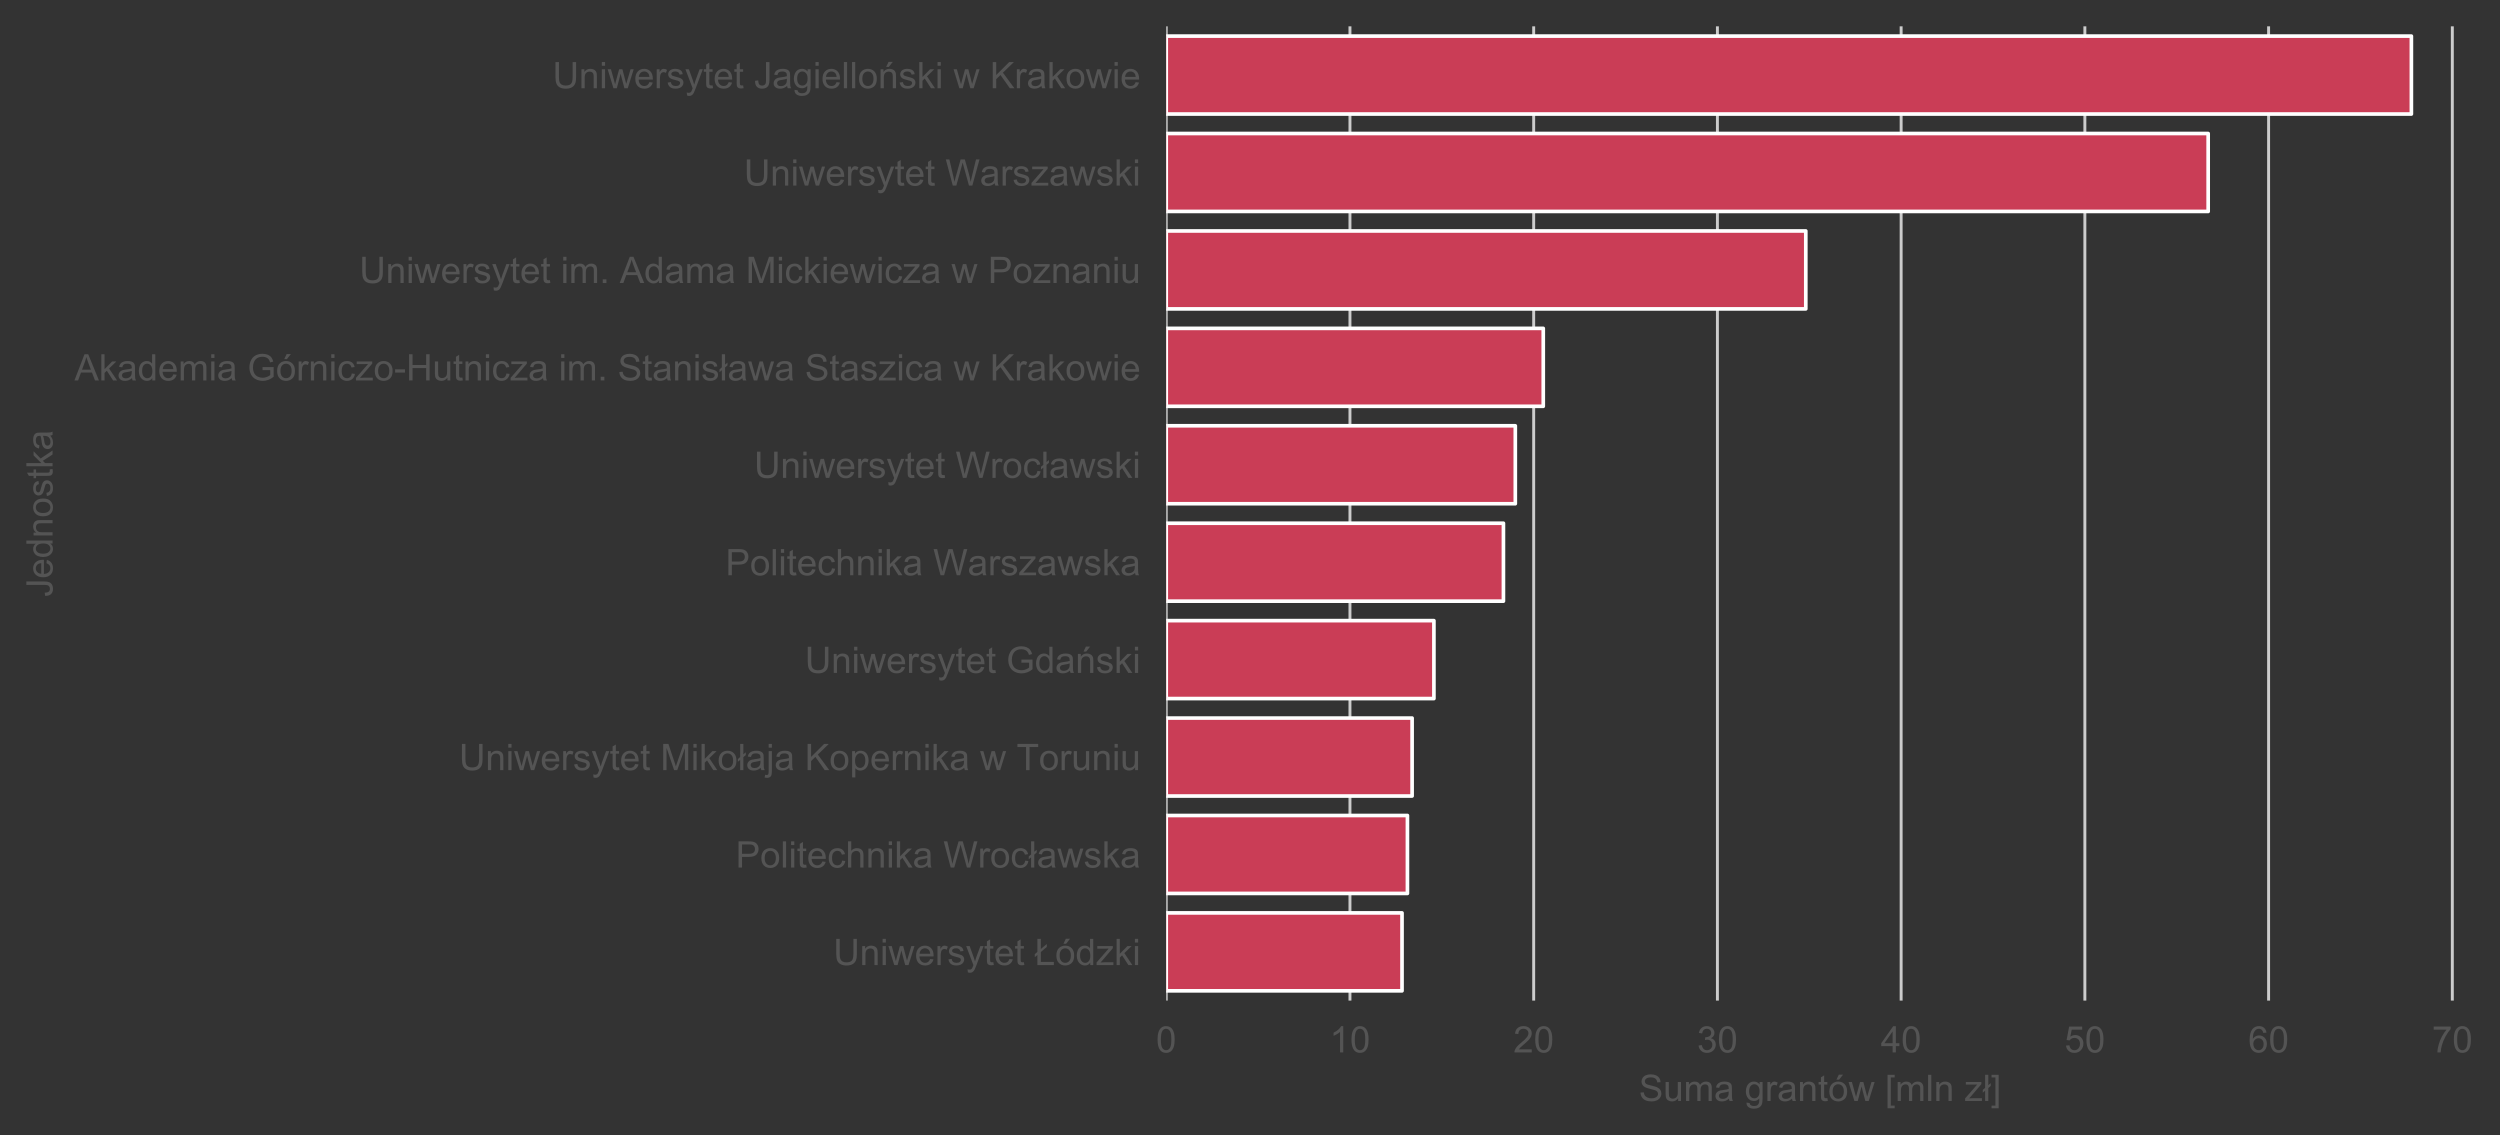 <?xml version="1.0" encoding="utf-8" standalone="no"?>
<!DOCTYPE svg PUBLIC "-//W3C//DTD SVG 1.1//EN"
  "http://www.w3.org/Graphics/SVG/1.1/DTD/svg11.dtd">
<!-- Created with matplotlib (https://matplotlib.org/) -->
<svg height="310.042pt" version="1.1" viewBox="0 0 682.875 310.042" width="682.875pt" xmlns="http://www.w3.org/2000/svg" xmlns:xlink="http://www.w3.org/1999/xlink">
 <rect x="0" y="0" width="682.875" height="310.042" fill="#333333" stroke="none"/>
 <defs>
  <style type="text/css">
*{stroke-linecap:butt;stroke-linejoin:round;}
  </style>
 </defs>
 <g id="figure_1">
  <g id="patch_1">
   <path d="M 0 310.042 
L 682.875 310.042 
L 682.875 0 
L 0 0 
z
" style="fill:none;"/>
  </g>
  <g id="axes_1">
   <g id="patch_2">
    <path d="M 318.555 273.312 
L 675.675 273.312 
L 675.675 7.2 
L 318.555 7.2 
z
" style="fill:none;"/>
   </g>
   <g id="matplotlib.axis_1">
    <g id="xtick_1">
     <g id="line2d_1">
      <path clip-path="url(#pbaf514f5ea)" d="M 318.555 273.312 
L 318.555 7.2 
" style="fill:none;stroke:#cccccc;stroke-linecap:round;stroke-width:0.8;"/>
     </g>
     <g id="text_1">
      <!-- 0 -->
      <defs>
       <path d="M 4.156 35.297 
Q 4.156 48 6.766 55.734 
Q 9.375 63.484 14.516 67.672 
Q 19.672 71.875 27.484 71.875 
Q 33.25 71.875 37.594 69.547 
Q 41.938 67.234 44.766 62.859 
Q 47.609 58.5 49.219 52.219 
Q 50.828 45.953 50.828 35.297 
Q 50.828 22.703 48.234 14.969 
Q 45.656 7.234 40.5 3 
Q 35.359 -1.219 27.484 -1.219 
Q 17.141 -1.219 11.234 6.203 
Q 4.156 15.141 4.156 35.297 
z
M 13.188 35.297 
Q 13.188 17.672 17.312 11.828 
Q 21.438 6 27.484 6 
Q 33.547 6 37.672 11.859 
Q 41.797 17.719 41.797 35.297 
Q 41.797 52.984 37.672 58.781 
Q 33.547 64.594 27.391 64.594 
Q 21.344 64.594 17.719 59.469 
Q 13.188 52.938 13.188 35.297 
z
" id="ArialMT-48"/>
      </defs>
      <g style="fill:#545454;" transform="translate(315.774 287.47)scale(0.1 -0.1)">
       <use xlink:href="#ArialMT-48"/>
      </g>
     </g>
    </g>
    <g id="xtick_2">
     <g id="line2d_2">
      <path clip-path="url(#pbaf514f5ea)" d="M 368.74 273.312 
L 368.74 7.2 
" style="fill:none;stroke:#cccccc;stroke-linecap:round;stroke-width:0.8;"/>
     </g>
     <g id="text_2">
      <!-- 10 -->
      <defs>
       <path d="M 37.25 0 
L 28.469 0 
L 28.469 56 
Q 25.297 52.984 20.141 49.953 
Q 14.984 46.922 10.891 45.406 
L 10.891 53.906 
Q 18.266 57.375 23.781 62.297 
Q 29.297 67.234 31.594 71.875 
L 37.25 71.875 
z
" id="ArialMT-49"/>
      </defs>
      <g style="fill:#545454;" transform="translate(363.179 287.47)scale(0.1 -0.1)">
       <use xlink:href="#ArialMT-49"/>
       <use x="55.615" xlink:href="#ArialMT-48"/>
      </g>
     </g>
    </g>
    <g id="xtick_3">
     <g id="line2d_3">
      <path clip-path="url(#pbaf514f5ea)" d="M 418.925 273.312 
L 418.925 7.2 
" style="fill:none;stroke:#cccccc;stroke-linecap:round;stroke-width:0.8;"/>
     </g>
     <g id="text_3">
      <!-- 20 -->
      <defs>
       <path d="M 50.344 8.453 
L 50.344 0 
L 3.031 0 
Q 2.938 3.172 4.047 6.109 
Q 5.859 10.938 9.828 15.625 
Q 13.812 20.312 21.344 26.469 
Q 33.016 36.031 37.109 41.625 
Q 41.219 47.219 41.219 52.203 
Q 41.219 57.422 37.469 61 
Q 33.734 64.594 27.734 64.594 
Q 21.391 64.594 17.578 60.781 
Q 13.766 56.984 13.719 50.25 
L 4.688 51.172 
Q 5.609 61.281 11.656 66.578 
Q 17.719 71.875 27.938 71.875 
Q 38.234 71.875 44.234 66.156 
Q 50.25 60.453 50.25 52 
Q 50.25 47.703 48.484 43.547 
Q 46.734 39.406 42.656 34.812 
Q 38.578 30.219 29.109 22.219 
Q 21.188 15.578 18.938 13.203 
Q 16.703 10.844 15.234 8.453 
z
" id="ArialMT-50"/>
      </defs>
      <g style="fill:#545454;" transform="translate(413.365 287.47)scale(0.1 -0.1)">
       <use xlink:href="#ArialMT-50"/>
       <use x="55.615" xlink:href="#ArialMT-48"/>
      </g>
     </g>
    </g>
    <g id="xtick_4">
     <g id="line2d_4">
      <path clip-path="url(#pbaf514f5ea)" d="M 469.111 273.312 
L 469.111 7.2 
" style="fill:none;stroke:#cccccc;stroke-linecap:round;stroke-width:0.8;"/>
     </g>
     <g id="text_4">
      <!-- 30 -->
      <defs>
       <path d="M 4.203 18.891 
L 12.984 20.062 
Q 14.5 12.594 18.141 9.297 
Q 21.781 6 27 6 
Q 33.203 6 37.469 10.297 
Q 41.75 14.594 41.75 20.953 
Q 41.75 27 37.797 30.922 
Q 33.844 34.859 27.734 34.859 
Q 25.25 34.859 21.531 33.891 
L 22.516 41.609 
Q 23.391 41.5 23.922 41.5 
Q 29.547 41.5 34.031 44.422 
Q 38.531 47.359 38.531 53.469 
Q 38.531 58.297 35.25 61.469 
Q 31.984 64.656 26.812 64.656 
Q 21.688 64.656 18.266 61.422 
Q 14.844 58.203 13.875 51.766 
L 5.078 53.328 
Q 6.688 62.156 12.391 67.016 
Q 18.109 71.875 26.609 71.875 
Q 32.469 71.875 37.391 69.359 
Q 42.328 66.844 44.938 62.5 
Q 47.562 58.156 47.562 53.266 
Q 47.562 48.641 45.062 44.828 
Q 42.578 41.016 37.703 38.766 
Q 44.047 37.312 47.562 32.688 
Q 51.078 28.078 51.078 21.141 
Q 51.078 11.766 44.234 5.25 
Q 37.406 -1.266 26.953 -1.266 
Q 17.531 -1.266 11.297 4.344 
Q 5.078 9.969 4.203 18.891 
z
" id="ArialMT-51"/>
      </defs>
      <g style="fill:#545454;" transform="translate(463.55 287.47)scale(0.1 -0.1)">
       <use xlink:href="#ArialMT-51"/>
       <use x="55.615" xlink:href="#ArialMT-48"/>
      </g>
     </g>
    </g>
    <g id="xtick_5">
     <g id="line2d_5">
      <path clip-path="url(#pbaf514f5ea)" d="M 519.296 273.312 
L 519.296 7.2 
" style="fill:none;stroke:#cccccc;stroke-linecap:round;stroke-width:0.8;"/>
     </g>
     <g id="text_5">
      <!-- 40 -->
      <defs>
       <path d="M 32.328 0 
L 32.328 17.141 
L 1.266 17.141 
L 1.266 25.203 
L 33.938 71.578 
L 41.109 71.578 
L 41.109 25.203 
L 50.781 25.203 
L 50.781 17.141 
L 41.109 17.141 
L 41.109 0 
z
M 32.328 25.203 
L 32.328 57.469 
L 9.906 25.203 
z
" id="ArialMT-52"/>
      </defs>
      <g style="fill:#545454;" transform="translate(513.735 287.47)scale(0.1 -0.1)">
       <use xlink:href="#ArialMT-52"/>
       <use x="55.615" xlink:href="#ArialMT-48"/>
      </g>
     </g>
    </g>
    <g id="xtick_6">
     <g id="line2d_6">
      <path clip-path="url(#pbaf514f5ea)" d="M 569.482 273.312 
L 569.482 7.2 
" style="fill:none;stroke:#cccccc;stroke-linecap:round;stroke-width:0.8;"/>
     </g>
     <g id="text_6">
      <!-- 50 -->
      <defs>
       <path d="M 4.156 18.75 
L 13.375 19.531 
Q 14.406 12.797 18.141 9.391 
Q 21.875 6 27.156 6 
Q 33.5 6 37.891 10.781 
Q 42.281 15.578 42.281 23.484 
Q 42.281 31 38.062 35.344 
Q 33.844 39.703 27 39.703 
Q 22.75 39.703 19.328 37.766 
Q 15.922 35.844 13.969 32.766 
L 5.719 33.844 
L 12.641 70.609 
L 48.25 70.609 
L 48.25 62.203 
L 19.672 62.203 
L 15.828 42.969 
Q 22.266 47.469 29.344 47.469 
Q 38.719 47.469 45.156 40.969 
Q 51.609 34.469 51.609 24.266 
Q 51.609 14.547 45.953 7.469 
Q 39.062 -1.219 27.156 -1.219 
Q 17.391 -1.219 11.203 4.25 
Q 5.031 9.719 4.156 18.75 
z
" id="ArialMT-53"/>
      </defs>
      <g style="fill:#545454;" transform="translate(563.921 287.47)scale(0.1 -0.1)">
       <use xlink:href="#ArialMT-53"/>
       <use x="55.615" xlink:href="#ArialMT-48"/>
      </g>
     </g>
    </g>
    <g id="xtick_7">
     <g id="line2d_7">
      <path clip-path="url(#pbaf514f5ea)" d="M 619.667 273.312 
L 619.667 7.2 
" style="fill:none;stroke:#cccccc;stroke-linecap:round;stroke-width:0.8;"/>
     </g>
     <g id="text_7">
      <!-- 60 -->
      <defs>
       <path d="M 49.75 54.047 
L 41.016 53.375 
Q 39.844 58.547 37.703 60.891 
Q 34.125 64.656 28.906 64.656 
Q 24.703 64.656 21.531 62.312 
Q 17.391 59.281 14.984 53.469 
Q 12.594 47.656 12.5 36.922 
Q 15.672 41.75 20.266 44.094 
Q 24.859 46.438 29.891 46.438 
Q 38.672 46.438 44.844 39.969 
Q 51.031 33.5 51.031 23.25 
Q 51.031 16.5 48.125 10.719 
Q 45.219 4.938 40.141 1.859 
Q 35.062 -1.219 28.609 -1.219 
Q 17.625 -1.219 10.688 6.859 
Q 3.766 14.938 3.766 33.5 
Q 3.766 54.25 11.422 63.672 
Q 18.109 71.875 29.438 71.875 
Q 37.891 71.875 43.281 67.141 
Q 48.688 62.406 49.75 54.047 
z
M 13.875 23.188 
Q 13.875 18.656 15.797 14.5 
Q 17.719 10.359 21.188 8.172 
Q 24.656 6 28.469 6 
Q 34.031 6 38.031 10.484 
Q 42.047 14.984 42.047 22.703 
Q 42.047 30.125 38.078 34.391 
Q 34.125 38.672 28.125 38.672 
Q 22.172 38.672 18.016 34.391 
Q 13.875 30.125 13.875 23.188 
z
" id="ArialMT-54"/>
      </defs>
      <g style="fill:#545454;" transform="translate(614.106 287.47)scale(0.1 -0.1)">
       <use xlink:href="#ArialMT-54"/>
       <use x="55.615" xlink:href="#ArialMT-48"/>
      </g>
     </g>
    </g>
    <g id="xtick_8">
     <g id="line2d_8">
      <path clip-path="url(#pbaf514f5ea)" d="M 669.852 273.312 
L 669.852 7.2 
" style="fill:none;stroke:#cccccc;stroke-linecap:round;stroke-width:0.8;"/>
     </g>
     <g id="text_8">
      <!-- 70 -->
      <defs>
       <path d="M 4.734 62.203 
L 4.734 70.656 
L 51.078 70.656 
L 51.078 63.812 
Q 44.234 56.547 37.516 44.484 
Q 30.812 32.422 27.156 19.672 
Q 24.516 10.688 23.781 0 
L 14.75 0 
Q 14.891 8.453 18.062 20.406 
Q 21.234 32.375 27.172 43.484 
Q 33.109 54.594 39.797 62.203 
z
" id="ArialMT-55"/>
      </defs>
      <g style="fill:#545454;" transform="translate(664.291 287.47)scale(0.1 -0.1)">
       <use xlink:href="#ArialMT-55"/>
       <use x="55.615" xlink:href="#ArialMT-48"/>
      </g>
     </g>
    </g>
    <g id="text_9">
     <!-- Suma grantów [mln zł] -->
     <defs>
      <path d="M 4.5 23 
L 13.422 23.781 
Q 14.062 18.406 16.375 14.969 
Q 18.703 11.531 23.578 9.406 
Q 28.469 7.281 34.578 7.281 
Q 39.984 7.281 44.141 8.891 
Q 48.297 10.5 50.312 13.297 
Q 52.344 16.109 52.344 19.438 
Q 52.344 22.797 50.391 25.312 
Q 48.438 27.828 43.953 29.547 
Q 41.062 30.672 31.203 33.031 
Q 21.344 35.406 17.391 37.5 
Q 12.25 40.188 9.734 44.156 
Q 7.234 48.141 7.234 53.078 
Q 7.234 58.5 10.297 63.203 
Q 13.375 67.922 19.281 70.359 
Q 25.203 72.797 32.422 72.797 
Q 40.375 72.797 46.453 70.234 
Q 52.547 67.672 55.812 62.688 
Q 59.078 57.719 59.328 51.422 
L 50.25 50.734 
Q 49.516 57.516 45.281 60.984 
Q 41.062 64.453 32.812 64.453 
Q 24.219 64.453 20.281 61.297 
Q 16.359 58.156 16.359 53.719 
Q 16.359 49.859 19.141 47.359 
Q 21.875 44.875 33.422 42.266 
Q 44.969 39.656 49.266 37.703 
Q 55.516 34.812 58.484 30.391 
Q 61.469 25.984 61.469 20.219 
Q 61.469 14.5 58.203 9.438 
Q 54.938 4.391 48.797 1.578 
Q 42.672 -1.219 35.016 -1.219 
Q 25.297 -1.219 18.719 1.609 
Q 12.156 4.438 8.422 10.125 
Q 4.688 15.828 4.5 23 
z
" id="ArialMT-83"/>
      <path d="M 40.578 0 
L 40.578 7.625 
Q 34.516 -1.172 24.125 -1.172 
Q 19.531 -1.172 15.547 0.578 
Q 11.578 2.344 9.641 5 
Q 7.719 7.672 6.938 11.531 
Q 6.391 14.109 6.391 19.734 
L 6.391 51.859 
L 15.188 51.859 
L 15.188 23.094 
Q 15.188 16.219 15.719 13.812 
Q 16.547 10.359 19.234 8.375 
Q 21.922 6.391 25.875 6.391 
Q 29.828 6.391 33.297 8.422 
Q 36.766 10.453 38.203 13.938 
Q 39.656 17.438 39.656 24.078 
L 39.656 51.859 
L 48.438 51.859 
L 48.438 0 
z
" id="ArialMT-117"/>
      <path d="M 6.594 0 
L 6.594 51.859 
L 14.453 51.859 
L 14.453 44.578 
Q 16.891 48.391 20.938 50.703 
Q 25 53.031 30.172 53.031 
Q 35.938 53.031 39.625 50.641 
Q 43.312 48.25 44.828 43.953 
Q 50.984 53.031 60.844 53.031 
Q 68.562 53.031 72.703 48.75 
Q 76.859 44.484 76.859 35.594 
L 76.859 0 
L 68.109 0 
L 68.109 32.672 
Q 68.109 37.938 67.25 40.25 
Q 66.406 42.578 64.156 43.984 
Q 61.922 45.406 58.891 45.406 
Q 53.422 45.406 49.797 41.766 
Q 46.188 38.141 46.188 30.125 
L 46.188 0 
L 37.406 0 
L 37.406 33.688 
Q 37.406 39.547 35.25 42.469 
Q 33.109 45.406 28.219 45.406 
Q 24.516 45.406 21.359 43.453 
Q 18.219 41.5 16.797 37.734 
Q 15.375 33.984 15.375 26.906 
L 15.375 0 
z
" id="ArialMT-109"/>
      <path d="M 40.438 6.391 
Q 35.547 2.25 31.031 0.531 
Q 26.516 -1.172 21.344 -1.172 
Q 12.797 -1.172 8.203 3 
Q 3.609 7.172 3.609 13.672 
Q 3.609 17.484 5.344 20.625 
Q 7.078 23.781 9.891 25.688 
Q 12.703 27.594 16.219 28.562 
Q 18.797 29.25 24.031 29.891 
Q 34.672 31.156 39.703 32.906 
Q 39.75 34.719 39.75 35.203 
Q 39.75 40.578 37.25 42.781 
Q 33.891 45.75 27.25 45.75 
Q 21.047 45.75 18.094 43.578 
Q 15.141 41.406 13.719 35.891 
L 5.125 37.062 
Q 6.297 42.578 8.984 45.969 
Q 11.672 49.359 16.75 51.188 
Q 21.828 53.031 28.516 53.031 
Q 35.156 53.031 39.297 51.469 
Q 43.453 49.906 45.406 47.531 
Q 47.359 45.172 48.141 41.547 
Q 48.578 39.312 48.578 33.453 
L 48.578 21.734 
Q 48.578 9.469 49.141 6.219 
Q 49.703 2.984 51.375 0 
L 42.188 0 
Q 40.828 2.734 40.438 6.391 
z
M 39.703 26.031 
Q 34.906 24.078 25.344 22.703 
Q 19.922 21.922 17.672 20.938 
Q 15.438 19.969 14.203 18.094 
Q 12.984 16.219 12.984 13.922 
Q 12.984 10.406 15.641 8.062 
Q 18.312 5.719 23.438 5.719 
Q 28.516 5.719 32.469 7.938 
Q 36.422 10.156 38.281 14.016 
Q 39.703 17 39.703 22.797 
z
" id="ArialMT-97"/>
      <path id="ArialMT-32"/>
      <path d="M 4.984 -4.297 
L 13.531 -5.562 
Q 14.062 -9.516 16.5 -11.328 
Q 19.781 -13.766 25.438 -13.766 
Q 31.547 -13.766 34.859 -11.328 
Q 38.188 -8.891 39.359 -4.5 
Q 40.047 -1.812 39.984 6.781 
Q 34.234 0 25.641 0 
Q 14.938 0 9.078 7.719 
Q 3.219 15.438 3.219 26.219 
Q 3.219 33.641 5.906 39.906 
Q 8.594 46.188 13.688 49.609 
Q 18.797 53.031 25.688 53.031 
Q 34.859 53.031 40.828 45.609 
L 40.828 51.859 
L 48.922 51.859 
L 48.922 7.031 
Q 48.922 -5.078 46.453 -10.125 
Q 44 -15.188 38.641 -18.109 
Q 33.297 -21.047 25.484 -21.047 
Q 16.219 -21.047 10.5 -16.875 
Q 4.781 -12.703 4.984 -4.297 
z
M 12.25 26.859 
Q 12.25 16.656 16.297 11.969 
Q 20.359 7.281 26.469 7.281 
Q 32.516 7.281 36.609 11.938 
Q 40.719 16.609 40.719 26.562 
Q 40.719 36.078 36.5 40.906 
Q 32.281 45.75 26.312 45.75 
Q 20.453 45.75 16.344 40.984 
Q 12.25 36.234 12.25 26.859 
z
" id="ArialMT-103"/>
      <path d="M 6.5 0 
L 6.5 51.859 
L 14.406 51.859 
L 14.406 44 
Q 17.438 49.516 20 51.266 
Q 22.562 53.031 25.641 53.031 
Q 30.078 53.031 34.672 50.203 
L 31.641 42.047 
Q 28.422 43.953 25.203 43.953 
Q 22.312 43.953 20.016 42.219 
Q 17.719 40.484 16.75 37.406 
Q 15.281 32.719 15.281 27.156 
L 15.281 0 
z
" id="ArialMT-114"/>
      <path d="M 6.594 0 
L 6.594 51.859 
L 14.5 51.859 
L 14.5 44.484 
Q 20.219 53.031 31 53.031 
Q 35.688 53.031 39.625 51.344 
Q 43.562 49.656 45.516 46.922 
Q 47.469 44.188 48.25 40.438 
Q 48.734 37.984 48.734 31.891 
L 48.734 0 
L 39.938 0 
L 39.938 31.547 
Q 39.938 36.922 38.906 39.578 
Q 37.891 42.234 35.281 43.812 
Q 32.672 45.406 29.156 45.406 
Q 23.531 45.406 19.453 41.844 
Q 15.375 38.281 15.375 28.328 
L 15.375 0 
z
" id="ArialMT-110"/>
      <path d="M 25.781 7.859 
L 27.047 0.094 
Q 23.344 -0.688 20.406 -0.688 
Q 15.625 -0.688 12.984 0.828 
Q 10.359 2.344 9.281 4.812 
Q 8.203 7.281 8.203 15.188 
L 8.203 45.016 
L 1.766 45.016 
L 1.766 51.859 
L 8.203 51.859 
L 8.203 64.703 
L 16.938 69.969 
L 16.938 51.859 
L 25.781 51.859 
L 25.781 45.016 
L 16.938 45.016 
L 16.938 14.703 
Q 16.938 10.938 17.406 9.859 
Q 17.875 8.797 18.922 8.156 
Q 19.969 7.516 21.922 7.516 
Q 23.391 7.516 25.781 7.859 
z
" id="ArialMT-116"/>
      <path d="M 3.328 25.922 
Q 3.328 40.328 11.328 47.266 
Q 18.016 53.031 27.641 53.031 
Q 38.328 53.031 45.109 46.016 
Q 51.906 39.016 51.906 26.656 
Q 51.906 16.656 48.906 10.906 
Q 45.906 5.172 40.156 2 
Q 34.422 -1.172 27.641 -1.172 
Q 16.75 -1.172 10.031 5.812 
Q 3.328 12.797 3.328 25.922 
z
M 12.359 25.922 
Q 12.359 15.969 16.703 11.016 
Q 21.047 6.062 27.641 6.062 
Q 34.188 6.062 38.531 11.031 
Q 42.875 16.016 42.875 26.219 
Q 42.875 35.844 38.5 40.797 
Q 34.125 45.75 27.641 45.75 
Q 21.047 45.75 16.703 40.812 
Q 12.359 35.891 12.359 25.922 
z
M 22.75 58.297 
L 29.25 71.969 
L 40.766 71.969 
L 30.031 58.297 
z
" id="ArialMT-243"/>
      <path d="M 16.156 0 
L 0.297 51.859 
L 9.375 51.859 
L 17.625 21.922 
L 20.703 10.797 
Q 20.906 11.625 23.391 21.484 
L 31.641 51.859 
L 40.672 51.859 
L 48.438 21.781 
L 51.031 11.859 
L 54 21.875 
L 62.891 51.859 
L 71.438 51.859 
L 55.219 0 
L 46.094 0 
L 37.844 31.062 
L 35.844 39.891 
L 25.344 0 
z
" id="ArialMT-119"/>
      <path d="M 6.781 -19.875 
L 6.781 71.578 
L 26.172 71.578 
L 26.172 64.312 
L 15.578 64.312 
L 15.578 -12.594 
L 26.172 -12.594 
L 26.172 -19.875 
z
" id="ArialMT-91"/>
      <path d="M 6.391 0 
L 6.391 71.578 
L 15.188 71.578 
L 15.188 0 
z
" id="ArialMT-108"/>
      <path d="M 1.953 0 
L 1.953 7.125 
L 34.969 45.016 
Q 29.344 44.734 25.047 44.734 
L 3.906 44.734 
L 3.906 51.859 
L 46.297 51.859 
L 46.297 46.047 
L 18.219 13.141 
L 12.797 7.125 
Q 18.703 7.562 23.875 7.562 
L 47.859 7.562 
L 47.859 0 
z
" id="ArialMT-122"/>
      <path d="M 6.5 28.031 
L 0.141 22.656 
L 0.141 30.375 
L 6.5 35.75 
L 6.5 71.578 
L 15.234 71.578 
L 15.234 43.172 
L 21.828 48.781 
L 21.828 41.109 
L 15.234 35.5 
L 15.234 0 
L 6.5 0 
z
" id="ArialMT-322"/>
      <path d="M 21.297 -19.875 
L 1.906 -19.875 
L 1.906 -12.594 
L 12.5 -12.594 
L 12.5 64.312 
L 1.906 64.312 
L 1.906 71.578 
L 21.297 71.578 
z
" id="ArialMT-93"/>
     </defs>
     <g style="fill:#545454;" transform="translate(447.655 300.737)scale(0.1 -0.1)">
      <use xlink:href="#ArialMT-83"/>
      <use x="66.699" xlink:href="#ArialMT-117"/>
      <use x="122.314" xlink:href="#ArialMT-109"/>
      <use x="205.615" xlink:href="#ArialMT-97"/>
      <use x="261.23" xlink:href="#ArialMT-32"/>
      <use x="289.014" xlink:href="#ArialMT-103"/>
      <use x="344.629" xlink:href="#ArialMT-114"/>
      <use x="377.93" xlink:href="#ArialMT-97"/>
      <use x="433.545" xlink:href="#ArialMT-110"/>
      <use x="489.16" xlink:href="#ArialMT-116"/>
      <use x="516.943" xlink:href="#ArialMT-243"/>
      <use x="572.559" xlink:href="#ArialMT-119"/>
      <use x="644.775" xlink:href="#ArialMT-32"/>
      <use x="672.559" xlink:href="#ArialMT-91"/>
      <use x="700.342" xlink:href="#ArialMT-109"/>
      <use x="783.643" xlink:href="#ArialMT-108"/>
      <use x="805.859" xlink:href="#ArialMT-110"/>
      <use x="861.475" xlink:href="#ArialMT-32"/>
      <use x="889.258" xlink:href="#ArialMT-122"/>
      <use x="939.258" xlink:href="#ArialMT-322"/>
      <use x="961.475" xlink:href="#ArialMT-93"/>
     </g>
    </g>
   </g>
   <g id="matplotlib.axis_2">
    <g id="ytick_1">
     <g id="text_10">
      <!-- Uniwersytet Jagielloński w Krakowie -->
      <defs>
       <path d="M 54.688 71.578 
L 64.156 71.578 
L 64.156 30.219 
Q 64.156 19.438 61.719 13.078 
Q 59.281 6.734 52.906 2.75 
Q 46.531 -1.219 36.188 -1.219 
Q 26.125 -1.219 19.719 2.25 
Q 13.328 5.719 10.594 12.281 
Q 7.859 18.844 7.859 30.219 
L 7.859 71.578 
L 17.328 71.578 
L 17.328 30.281 
Q 17.328 20.953 19.062 16.531 
Q 20.797 12.109 25.016 9.719 
Q 29.25 7.328 35.359 7.328 
Q 45.797 7.328 50.234 12.062 
Q 54.688 16.797 54.688 30.281 
z
" id="ArialMT-85"/>
       <path d="M 6.641 61.469 
L 6.641 71.578 
L 15.438 71.578 
L 15.438 61.469 
z
M 6.641 0 
L 6.641 51.859 
L 15.438 51.859 
L 15.438 0 
z
" id="ArialMT-105"/>
       <path d="M 42.094 16.703 
L 51.172 15.578 
Q 49.031 7.625 43.219 3.219 
Q 37.406 -1.172 28.375 -1.172 
Q 17 -1.172 10.328 5.828 
Q 3.656 12.844 3.656 25.484 
Q 3.656 38.578 10.391 45.797 
Q 17.141 53.031 27.875 53.031 
Q 38.281 53.031 44.875 45.953 
Q 51.469 38.875 51.469 26.031 
Q 51.469 25.25 51.422 23.688 
L 12.75 23.688 
Q 13.234 15.141 17.578 10.594 
Q 21.922 6.062 28.422 6.062 
Q 33.25 6.062 36.672 8.594 
Q 40.094 11.141 42.094 16.703 
z
M 13.234 30.906 
L 42.188 30.906 
Q 41.609 37.453 38.875 40.719 
Q 34.672 45.797 27.984 45.797 
Q 21.922 45.797 17.797 41.75 
Q 13.672 37.703 13.234 30.906 
z
" id="ArialMT-101"/>
       <path d="M 3.078 15.484 
L 11.766 16.844 
Q 12.5 11.625 15.844 8.844 
Q 19.188 6.062 25.203 6.062 
Q 31.25 6.062 34.172 8.516 
Q 37.109 10.984 37.109 14.312 
Q 37.109 17.281 34.516 19 
Q 32.719 20.172 25.531 21.969 
Q 15.875 24.422 12.141 26.203 
Q 8.406 27.984 6.469 31.125 
Q 4.547 34.281 4.547 38.094 
Q 4.547 41.547 6.125 44.5 
Q 7.719 47.469 10.453 49.422 
Q 12.5 50.922 16.031 51.969 
Q 19.578 53.031 23.641 53.031 
Q 29.734 53.031 34.344 51.266 
Q 38.969 49.516 41.156 46.5 
Q 43.359 43.5 44.188 38.484 
L 35.594 37.312 
Q 35.016 41.312 32.203 43.547 
Q 29.391 45.797 24.266 45.797 
Q 18.219 45.797 15.625 43.797 
Q 13.031 41.797 13.031 39.109 
Q 13.031 37.406 14.109 36.031 
Q 15.188 34.625 17.484 33.688 
Q 18.797 33.203 25.25 31.453 
Q 34.578 28.953 38.25 27.359 
Q 41.938 25.781 44.031 22.75 
Q 46.141 19.734 46.141 15.234 
Q 46.141 10.844 43.578 6.953 
Q 41.016 3.078 36.172 0.953 
Q 31.344 -1.172 25.25 -1.172 
Q 15.141 -1.172 9.844 3.031 
Q 4.547 7.234 3.078 15.484 
z
" id="ArialMT-115"/>
       <path d="M 6.203 -19.969 
L 5.219 -11.719 
Q 8.109 -12.5 10.25 -12.5 
Q 13.188 -12.5 14.938 -11.516 
Q 16.703 -10.547 17.828 -8.797 
Q 18.656 -7.469 20.516 -2.25 
Q 20.75 -1.516 21.297 -0.094 
L 1.609 51.859 
L 11.078 51.859 
L 21.875 21.828 
Q 23.969 16.109 25.641 9.812 
Q 27.156 15.875 29.25 21.625 
L 40.328 51.859 
L 49.125 51.859 
L 29.391 -0.875 
Q 26.219 -9.422 24.469 -12.641 
Q 22.125 -17 19.094 -19.016 
Q 16.062 -21.047 11.859 -21.047 
Q 9.328 -21.047 6.203 -19.969 
z
" id="ArialMT-121"/>
       <path d="M 2.875 20.312 
L 11.422 21.484 
Q 11.766 13.281 14.5 10.25 
Q 17.234 7.234 22.078 7.234 
Q 25.641 7.234 28.219 8.859 
Q 30.812 10.5 31.781 13.297 
Q 32.766 16.109 32.766 22.266 
L 32.766 71.578 
L 42.234 71.578 
L 42.234 22.797 
Q 42.234 13.812 40.062 8.875 
Q 37.891 3.953 33.172 1.359 
Q 28.469 -1.219 22.125 -1.219 
Q 12.703 -1.219 7.688 4.203 
Q 2.688 9.625 2.875 20.312 
z
" id="ArialMT-74"/>
       <path d="M 3.328 25.922 
Q 3.328 40.328 11.328 47.266 
Q 18.016 53.031 27.641 53.031 
Q 38.328 53.031 45.109 46.016 
Q 51.906 39.016 51.906 26.656 
Q 51.906 16.656 48.906 10.906 
Q 45.906 5.172 40.156 2 
Q 34.422 -1.172 27.641 -1.172 
Q 16.75 -1.172 10.031 5.812 
Q 3.328 12.797 3.328 25.922 
z
M 12.359 25.922 
Q 12.359 15.969 16.703 11.016 
Q 21.047 6.062 27.641 6.062 
Q 34.188 6.062 38.531 11.031 
Q 42.875 16.016 42.875 26.219 
Q 42.875 35.844 38.5 40.797 
Q 34.125 45.75 27.641 45.75 
Q 21.047 45.75 16.703 40.812 
Q 12.359 35.891 12.359 25.922 
z
" id="ArialMT-111"/>
       <path d="M 6.594 0 
L 6.594 51.859 
L 14.5 51.859 
L 14.5 44.484 
Q 20.219 53.031 31 53.031 
Q 35.688 53.031 39.625 51.344 
Q 43.562 49.656 45.516 46.922 
Q 47.469 44.188 48.25 40.438 
Q 48.734 37.984 48.734 31.891 
L 48.734 0 
L 39.938 0 
L 39.938 31.547 
Q 39.938 36.922 38.906 39.578 
Q 37.891 42.234 35.281 43.812 
Q 32.672 45.406 29.156 45.406 
Q 23.531 45.406 19.453 41.844 
Q 15.375 38.281 15.375 28.328 
L 15.375 0 
z
M 21.875 58.297 
L 28.375 71.969 
L 39.891 71.969 
L 29.156 58.297 
z
" id="ArialMT-324"/>
       <path d="M 6.641 0 
L 6.641 71.578 
L 15.438 71.578 
L 15.438 30.766 
L 36.234 51.859 
L 47.609 51.859 
L 27.781 32.625 
L 49.609 0 
L 38.766 0 
L 21.625 26.516 
L 15.438 20.562 
L 15.438 0 
z
" id="ArialMT-107"/>
       <path d="M 7.328 0 
L 7.328 71.578 
L 16.797 71.578 
L 16.797 36.078 
L 52.344 71.578 
L 65.188 71.578 
L 35.156 42.578 
L 66.5 0 
L 54 0 
L 28.516 36.234 
L 16.797 24.812 
L 16.797 0 
z
" id="ArialMT-75"/>
      </defs>
      <g style="fill:#545454;" transform="translate(150.945 24.104)scale(0.1 -0.1)">
       <use xlink:href="#ArialMT-85"/>
       <use x="72.217" xlink:href="#ArialMT-110"/>
       <use x="127.832" xlink:href="#ArialMT-105"/>
       <use x="150.049" xlink:href="#ArialMT-119"/>
       <use x="222.266" xlink:href="#ArialMT-101"/>
       <use x="277.881" xlink:href="#ArialMT-114"/>
       <use x="311.182" xlink:href="#ArialMT-115"/>
       <use x="361.182" xlink:href="#ArialMT-121"/>
       <use x="411.182" xlink:href="#ArialMT-116"/>
       <use x="438.965" xlink:href="#ArialMT-101"/>
       <use x="494.58" xlink:href="#ArialMT-116"/>
       <use x="522.363" xlink:href="#ArialMT-32"/>
       <use x="550.146" xlink:href="#ArialMT-74"/>
       <use x="600.146" xlink:href="#ArialMT-97"/>
       <use x="655.762" xlink:href="#ArialMT-103"/>
       <use x="711.377" xlink:href="#ArialMT-105"/>
       <use x="733.594" xlink:href="#ArialMT-101"/>
       <use x="789.209" xlink:href="#ArialMT-108"/>
       <use x="811.426" xlink:href="#ArialMT-108"/>
       <use x="833.643" xlink:href="#ArialMT-111"/>
       <use x="889.258" xlink:href="#ArialMT-324"/>
       <use x="944.873" xlink:href="#ArialMT-115"/>
       <use x="994.873" xlink:href="#ArialMT-107"/>
       <use x="1044.873" xlink:href="#ArialMT-105"/>
       <use x="1067.09" xlink:href="#ArialMT-32"/>
       <use x="1094.873" xlink:href="#ArialMT-119"/>
       <use x="1167.09" xlink:href="#ArialMT-32"/>
       <use x="1194.873" xlink:href="#ArialMT-75"/>
       <use x="1261.572" xlink:href="#ArialMT-114"/>
       <use x="1294.873" xlink:href="#ArialMT-97"/>
       <use x="1350.488" xlink:href="#ArialMT-107"/>
       <use x="1400.488" xlink:href="#ArialMT-111"/>
       <use x="1456.104" xlink:href="#ArialMT-119"/>
       <use x="1528.32" xlink:href="#ArialMT-105"/>
       <use x="1550.537" xlink:href="#ArialMT-101"/>
      </g>
     </g>
    </g>
    <g id="ytick_2">
     <g id="text_11">
      <!-- Uniwersytet Warszawski -->
      <defs>
       <path d="M 20.219 0 
L 1.219 71.578 
L 10.938 71.578 
L 21.828 24.656 
Q 23.578 17.281 24.859 10.016 
Q 27.594 21.484 28.078 23.25 
L 41.703 71.578 
L 53.125 71.578 
L 63.375 35.359 
Q 67.234 21.875 68.953 10.016 
Q 70.312 16.797 72.516 25.594 
L 83.734 71.578 
L 93.266 71.578 
L 73.641 0 
L 64.5 0 
L 49.422 54.547 
Q 47.516 61.375 47.172 62.938 
Q 46.047 58.016 45.062 54.547 
L 29.891 0 
z
" id="ArialMT-87"/>
      </defs>
      <g style="fill:#545454;" transform="translate(203.213 50.696)scale(0.1 -0.1)">
       <use xlink:href="#ArialMT-85"/>
       <use x="72.217" xlink:href="#ArialMT-110"/>
       <use x="127.832" xlink:href="#ArialMT-105"/>
       <use x="150.049" xlink:href="#ArialMT-119"/>
       <use x="222.266" xlink:href="#ArialMT-101"/>
       <use x="277.881" xlink:href="#ArialMT-114"/>
       <use x="311.182" xlink:href="#ArialMT-115"/>
       <use x="361.182" xlink:href="#ArialMT-121"/>
       <use x="411.182" xlink:href="#ArialMT-116"/>
       <use x="438.965" xlink:href="#ArialMT-101"/>
       <use x="494.58" xlink:href="#ArialMT-116"/>
       <use x="522.363" xlink:href="#ArialMT-32"/>
       <use x="550.146" xlink:href="#ArialMT-87"/>
       <use x="644.484" xlink:href="#ArialMT-97"/>
       <use x="700.1" xlink:href="#ArialMT-114"/>
       <use x="733.4" xlink:href="#ArialMT-115"/>
       <use x="783.4" xlink:href="#ArialMT-122"/>
       <use x="833.4" xlink:href="#ArialMT-97"/>
       <use x="889.016" xlink:href="#ArialMT-119"/>
       <use x="961.232" xlink:href="#ArialMT-115"/>
       <use x="1011.232" xlink:href="#ArialMT-107"/>
       <use x="1061.232" xlink:href="#ArialMT-105"/>
      </g>
     </g>
    </g>
    <g id="ytick_3">
     <g id="text_12">
      <!-- Uniwersytet im. Adama Mickiewicza w Poznaniu -->
      <defs>
       <path d="M 9.078 0 
L 9.078 10.016 
L 19.094 10.016 
L 19.094 0 
z
" id="ArialMT-46"/>
       <path d="M -0.141 0 
L 27.344 71.578 
L 37.547 71.578 
L 66.844 0 
L 56.062 0 
L 47.703 21.688 
L 17.781 21.688 
L 9.906 0 
z
M 20.516 29.391 
L 44.781 29.391 
L 37.312 49.219 
Q 33.891 58.25 32.234 64.062 
Q 30.859 57.172 28.375 50.391 
z
" id="ArialMT-65"/>
       <path d="M 40.234 0 
L 40.234 6.547 
Q 35.297 -1.172 25.734 -1.172 
Q 19.531 -1.172 14.328 2.25 
Q 9.125 5.672 6.266 11.797 
Q 3.422 17.922 3.422 25.875 
Q 3.422 33.641 6 39.969 
Q 8.594 46.297 13.766 49.656 
Q 18.953 53.031 25.344 53.031 
Q 30.031 53.031 33.688 51.047 
Q 37.359 49.078 39.656 45.906 
L 39.656 71.578 
L 48.391 71.578 
L 48.391 0 
z
M 12.453 25.875 
Q 12.453 15.922 16.641 10.984 
Q 20.844 6.062 26.562 6.062 
Q 32.328 6.062 36.344 10.766 
Q 40.375 15.484 40.375 25.141 
Q 40.375 35.797 36.266 40.766 
Q 32.172 45.75 26.172 45.75 
Q 20.312 45.75 16.375 40.969 
Q 12.453 36.188 12.453 25.875 
z
" id="ArialMT-100"/>
       <path d="M 7.422 0 
L 7.422 71.578 
L 21.688 71.578 
L 38.625 20.906 
Q 40.969 13.812 42.047 10.297 
Q 43.266 14.203 45.844 21.781 
L 62.984 71.578 
L 75.734 71.578 
L 75.734 0 
L 66.609 0 
L 66.609 59.906 
L 45.797 0 
L 37.25 0 
L 16.547 60.938 
L 16.547 0 
z
" id="ArialMT-77"/>
       <path d="M 40.438 19 
L 49.078 17.875 
Q 47.656 8.938 41.812 3.875 
Q 35.984 -1.172 27.484 -1.172 
Q 16.844 -1.172 10.375 5.781 
Q 3.906 12.75 3.906 25.734 
Q 3.906 34.125 6.688 40.422 
Q 9.469 46.734 15.156 49.875 
Q 20.844 53.031 27.547 53.031 
Q 35.984 53.031 41.359 48.75 
Q 46.734 44.484 48.25 36.625 
L 39.703 35.297 
Q 38.484 40.531 35.375 43.156 
Q 32.281 45.797 27.875 45.797 
Q 21.234 45.797 17.078 41.031 
Q 12.938 36.281 12.938 25.984 
Q 12.938 15.531 16.938 10.797 
Q 20.953 6.062 27.391 6.062 
Q 32.562 6.062 36.031 9.234 
Q 39.5 12.406 40.438 19 
z
" id="ArialMT-99"/>
       <path d="M 7.719 0 
L 7.719 71.578 
L 34.719 71.578 
Q 41.844 71.578 45.609 70.906 
Q 50.875 70.016 54.438 67.547 
Q 58.016 65.094 60.188 60.641 
Q 62.359 56.203 62.359 50.875 
Q 62.359 41.75 56.547 35.422 
Q 50.734 29.109 35.547 29.109 
L 17.188 29.109 
L 17.188 0 
z
M 17.188 37.547 
L 35.688 37.547 
Q 44.875 37.547 48.734 40.969 
Q 52.594 44.391 52.594 50.594 
Q 52.594 55.078 50.312 58.266 
Q 48.047 61.469 44.344 62.5 
Q 41.938 63.141 35.5 63.141 
L 17.188 63.141 
z
" id="ArialMT-80"/>
      </defs>
      <g style="fill:#545454;" transform="translate(98.167 77.307)scale(0.1 -0.1)">
       <use xlink:href="#ArialMT-85"/>
       <use x="72.217" xlink:href="#ArialMT-110"/>
       <use x="127.832" xlink:href="#ArialMT-105"/>
       <use x="150.049" xlink:href="#ArialMT-119"/>
       <use x="222.266" xlink:href="#ArialMT-101"/>
       <use x="277.881" xlink:href="#ArialMT-114"/>
       <use x="311.182" xlink:href="#ArialMT-115"/>
       <use x="361.182" xlink:href="#ArialMT-121"/>
       <use x="411.182" xlink:href="#ArialMT-116"/>
       <use x="438.965" xlink:href="#ArialMT-101"/>
       <use x="494.58" xlink:href="#ArialMT-116"/>
       <use x="522.363" xlink:href="#ArialMT-32"/>
       <use x="550.146" xlink:href="#ArialMT-105"/>
       <use x="572.363" xlink:href="#ArialMT-109"/>
       <use x="655.664" xlink:href="#ArialMT-46"/>
       <use x="683.447" xlink:href="#ArialMT-32"/>
       <use x="711.152" xlink:href="#ArialMT-65"/>
       <use x="777.852" xlink:href="#ArialMT-100"/>
       <use x="833.467" xlink:href="#ArialMT-97"/>
       <use x="889.082" xlink:href="#ArialMT-109"/>
       <use x="972.383" xlink:href="#ArialMT-97"/>
       <use x="1027.998" xlink:href="#ArialMT-32"/>
       <use x="1055.781" xlink:href="#ArialMT-77"/>
       <use x="1139.082" xlink:href="#ArialMT-105"/>
       <use x="1161.299" xlink:href="#ArialMT-99"/>
       <use x="1211.299" xlink:href="#ArialMT-107"/>
       <use x="1261.299" xlink:href="#ArialMT-105"/>
       <use x="1283.516" xlink:href="#ArialMT-101"/>
       <use x="1339.131" xlink:href="#ArialMT-119"/>
       <use x="1411.348" xlink:href="#ArialMT-105"/>
       <use x="1433.564" xlink:href="#ArialMT-99"/>
       <use x="1483.564" xlink:href="#ArialMT-122"/>
       <use x="1533.564" xlink:href="#ArialMT-97"/>
       <use x="1589.18" xlink:href="#ArialMT-32"/>
       <use x="1616.963" xlink:href="#ArialMT-119"/>
       <use x="1689.18" xlink:href="#ArialMT-32"/>
       <use x="1716.963" xlink:href="#ArialMT-80"/>
       <use x="1783.662" xlink:href="#ArialMT-111"/>
       <use x="1839.277" xlink:href="#ArialMT-122"/>
       <use x="1889.277" xlink:href="#ArialMT-110"/>
       <use x="1944.893" xlink:href="#ArialMT-97"/>
       <use x="2000.508" xlink:href="#ArialMT-110"/>
       <use x="2056.123" xlink:href="#ArialMT-105"/>
       <use x="2078.34" xlink:href="#ArialMT-117"/>
      </g>
     </g>
    </g>
    <g id="ytick_4">
     <g id="text_13">
      <!-- Akademia Górniczo-Hutnicza im. Stanisława Staszica w Krakowie -->
      <defs>
       <path d="M 41.219 28.078 
L 41.219 36.469 
L 71.531 36.531 
L 71.531 9.969 
Q 64.547 4.391 57.125 1.578 
Q 49.703 -1.219 41.891 -1.219 
Q 31.344 -1.219 22.719 3.297 
Q 14.109 7.812 9.719 16.359 
Q 5.328 24.906 5.328 35.453 
Q 5.328 45.906 9.688 54.953 
Q 14.062 64.016 22.266 68.406 
Q 30.469 72.797 41.156 72.797 
Q 48.922 72.797 55.188 70.281 
Q 61.469 67.781 65.031 63.281 
Q 68.609 58.797 70.453 51.562 
L 61.922 49.219 
Q 60.297 54.688 57.906 57.812 
Q 55.516 60.938 51.062 62.812 
Q 46.625 64.703 41.219 64.703 
Q 34.719 64.703 29.984 62.719 
Q 25.25 60.75 22.344 57.516 
Q 19.438 54.297 17.828 50.438 
Q 15.094 43.797 15.094 36.031 
Q 15.094 26.469 18.391 20.016 
Q 21.688 13.578 27.984 10.453 
Q 34.281 7.328 41.359 7.328 
Q 47.516 7.328 53.375 9.688 
Q 59.234 12.062 62.25 14.75 
L 62.25 28.078 
z
" id="ArialMT-71"/>
       <path d="M 3.172 21.484 
L 3.172 30.328 
L 30.172 30.328 
L 30.172 21.484 
z
" id="ArialMT-45"/>
       <path d="M 8.016 0 
L 8.016 71.578 
L 17.484 71.578 
L 17.484 42.188 
L 54.688 42.188 
L 54.688 71.578 
L 64.156 71.578 
L 64.156 0 
L 54.688 0 
L 54.688 33.734 
L 17.484 33.734 
L 17.484 0 
z
" id="ArialMT-72"/>
      </defs>
      <g style="fill:#545454;" transform="translate(20.345 103.918)scale(0.1 -0.1)">
       <use xlink:href="#ArialMT-65"/>
       <use x="66.699" xlink:href="#ArialMT-107"/>
       <use x="116.699" xlink:href="#ArialMT-97"/>
       <use x="172.314" xlink:href="#ArialMT-100"/>
       <use x="227.93" xlink:href="#ArialMT-101"/>
       <use x="283.545" xlink:href="#ArialMT-109"/>
       <use x="366.846" xlink:href="#ArialMT-105"/>
       <use x="389.062" xlink:href="#ArialMT-97"/>
       <use x="444.678" xlink:href="#ArialMT-32"/>
       <use x="472.461" xlink:href="#ArialMT-71"/>
       <use x="550.244" xlink:href="#ArialMT-243"/>
       <use x="605.859" xlink:href="#ArialMT-114"/>
       <use x="639.16" xlink:href="#ArialMT-110"/>
       <use x="694.775" xlink:href="#ArialMT-105"/>
       <use x="716.992" xlink:href="#ArialMT-99"/>
       <use x="766.992" xlink:href="#ArialMT-122"/>
       <use x="816.992" xlink:href="#ArialMT-111"/>
       <use x="872.607" xlink:href="#ArialMT-45"/>
       <use x="905.908" xlink:href="#ArialMT-72"/>
       <use x="978.125" xlink:href="#ArialMT-117"/>
       <use x="1033.74" xlink:href="#ArialMT-116"/>
       <use x="1061.523" xlink:href="#ArialMT-110"/>
       <use x="1117.139" xlink:href="#ArialMT-105"/>
       <use x="1139.355" xlink:href="#ArialMT-99"/>
       <use x="1189.355" xlink:href="#ArialMT-122"/>
       <use x="1239.355" xlink:href="#ArialMT-97"/>
       <use x="1294.971" xlink:href="#ArialMT-32"/>
       <use x="1322.754" xlink:href="#ArialMT-105"/>
       <use x="1344.971" xlink:href="#ArialMT-109"/>
       <use x="1428.271" xlink:href="#ArialMT-46"/>
       <use x="1456.055" xlink:href="#ArialMT-32"/>
       <use x="1483.838" xlink:href="#ArialMT-83"/>
       <use x="1550.537" xlink:href="#ArialMT-116"/>
       <use x="1578.32" xlink:href="#ArialMT-97"/>
       <use x="1633.936" xlink:href="#ArialMT-110"/>
       <use x="1689.551" xlink:href="#ArialMT-105"/>
       <use x="1711.768" xlink:href="#ArialMT-115"/>
       <use x="1761.768" xlink:href="#ArialMT-322"/>
       <use x="1783.984" xlink:href="#ArialMT-97"/>
       <use x="1839.6" xlink:href="#ArialMT-119"/>
       <use x="1911.816" xlink:href="#ArialMT-97"/>
       <use x="1967.432" xlink:href="#ArialMT-32"/>
       <use x="1995.215" xlink:href="#ArialMT-83"/>
       <use x="2061.914" xlink:href="#ArialMT-116"/>
       <use x="2089.697" xlink:href="#ArialMT-97"/>
       <use x="2145.312" xlink:href="#ArialMT-115"/>
       <use x="2195.312" xlink:href="#ArialMT-122"/>
       <use x="2245.312" xlink:href="#ArialMT-105"/>
       <use x="2267.529" xlink:href="#ArialMT-99"/>
       <use x="2317.529" xlink:href="#ArialMT-97"/>
       <use x="2373.145" xlink:href="#ArialMT-32"/>
       <use x="2400.928" xlink:href="#ArialMT-119"/>
       <use x="2473.145" xlink:href="#ArialMT-32"/>
       <use x="2500.928" xlink:href="#ArialMT-75"/>
       <use x="2567.627" xlink:href="#ArialMT-114"/>
       <use x="2600.928" xlink:href="#ArialMT-97"/>
       <use x="2656.543" xlink:href="#ArialMT-107"/>
       <use x="2706.543" xlink:href="#ArialMT-111"/>
       <use x="2762.158" xlink:href="#ArialMT-119"/>
       <use x="2834.375" xlink:href="#ArialMT-105"/>
       <use x="2856.592" xlink:href="#ArialMT-101"/>
      </g>
     </g>
    </g>
    <g id="ytick_5">
     <g id="text_14">
      <!-- Uniwersytet Wrocławski -->
      <g style="fill:#545454;" transform="translate(205.988 130.529)scale(0.1 -0.1)">
       <use xlink:href="#ArialMT-85"/>
       <use x="72.217" xlink:href="#ArialMT-110"/>
       <use x="127.832" xlink:href="#ArialMT-105"/>
       <use x="150.049" xlink:href="#ArialMT-119"/>
       <use x="222.266" xlink:href="#ArialMT-101"/>
       <use x="277.881" xlink:href="#ArialMT-114"/>
       <use x="311.182" xlink:href="#ArialMT-115"/>
       <use x="361.182" xlink:href="#ArialMT-121"/>
       <use x="411.182" xlink:href="#ArialMT-116"/>
       <use x="438.965" xlink:href="#ArialMT-101"/>
       <use x="494.58" xlink:href="#ArialMT-116"/>
       <use x="522.363" xlink:href="#ArialMT-32"/>
       <use x="550.146" xlink:href="#ArialMT-87"/>
       <use x="644.516" xlink:href="#ArialMT-114"/>
       <use x="677.816" xlink:href="#ArialMT-111"/>
       <use x="733.432" xlink:href="#ArialMT-99"/>
       <use x="783.432" xlink:href="#ArialMT-322"/>
       <use x="805.648" xlink:href="#ArialMT-97"/>
       <use x="861.264" xlink:href="#ArialMT-119"/>
       <use x="933.48" xlink:href="#ArialMT-115"/>
       <use x="983.48" xlink:href="#ArialMT-107"/>
       <use x="1033.48" xlink:href="#ArialMT-105"/>
      </g>
     </g>
    </g>
    <g id="ytick_6">
     <g id="text_15">
      <!-- Politechnika Warszawska -->
      <defs>
       <path d="M 6.594 0 
L 6.594 71.578 
L 15.375 71.578 
L 15.375 45.906 
Q 21.531 53.031 30.906 53.031 
Q 36.672 53.031 40.922 50.75 
Q 45.172 48.484 47 44.484 
Q 48.828 40.484 48.828 32.859 
L 48.828 0 
L 40.047 0 
L 40.047 32.859 
Q 40.047 39.453 37.188 42.453 
Q 34.328 45.453 29.109 45.453 
Q 25.203 45.453 21.75 43.422 
Q 18.312 41.406 16.844 37.938 
Q 15.375 34.469 15.375 28.375 
L 15.375 0 
z
" id="ArialMT-104"/>
      </defs>
      <g style="fill:#545454;" transform="translate(198.189 157.141)scale(0.1 -0.1)">
       <use xlink:href="#ArialMT-80"/>
       <use x="66.699" xlink:href="#ArialMT-111"/>
       <use x="122.314" xlink:href="#ArialMT-108"/>
       <use x="144.531" xlink:href="#ArialMT-105"/>
       <use x="166.748" xlink:href="#ArialMT-116"/>
       <use x="194.531" xlink:href="#ArialMT-101"/>
       <use x="250.146" xlink:href="#ArialMT-99"/>
       <use x="300.146" xlink:href="#ArialMT-104"/>
       <use x="355.762" xlink:href="#ArialMT-110"/>
       <use x="411.377" xlink:href="#ArialMT-105"/>
       <use x="433.594" xlink:href="#ArialMT-107"/>
       <use x="483.594" xlink:href="#ArialMT-97"/>
       <use x="539.209" xlink:href="#ArialMT-32"/>
       <use x="566.992" xlink:href="#ArialMT-87"/>
       <use x="661.33" xlink:href="#ArialMT-97"/>
       <use x="716.945" xlink:href="#ArialMT-114"/>
       <use x="750.246" xlink:href="#ArialMT-115"/>
       <use x="800.246" xlink:href="#ArialMT-122"/>
       <use x="850.246" xlink:href="#ArialMT-97"/>
       <use x="905.861" xlink:href="#ArialMT-119"/>
       <use x="978.078" xlink:href="#ArialMT-115"/>
       <use x="1028.078" xlink:href="#ArialMT-107"/>
       <use x="1078.078" xlink:href="#ArialMT-97"/>
      </g>
     </g>
    </g>
    <g id="ytick_7">
     <g id="text_16">
      <!-- Uniwersytet Gdański -->
      <g style="fill:#545454;" transform="translate(219.859 183.813)scale(0.1 -0.1)">
       <use xlink:href="#ArialMT-85"/>
       <use x="72.217" xlink:href="#ArialMT-110"/>
       <use x="127.832" xlink:href="#ArialMT-105"/>
       <use x="150.049" xlink:href="#ArialMT-119"/>
       <use x="222.266" xlink:href="#ArialMT-101"/>
       <use x="277.881" xlink:href="#ArialMT-114"/>
       <use x="311.182" xlink:href="#ArialMT-115"/>
       <use x="361.182" xlink:href="#ArialMT-121"/>
       <use x="411.182" xlink:href="#ArialMT-116"/>
       <use x="438.965" xlink:href="#ArialMT-101"/>
       <use x="494.58" xlink:href="#ArialMT-116"/>
       <use x="522.363" xlink:href="#ArialMT-32"/>
       <use x="550.146" xlink:href="#ArialMT-71"/>
       <use x="627.93" xlink:href="#ArialMT-100"/>
       <use x="683.545" xlink:href="#ArialMT-97"/>
       <use x="739.16" xlink:href="#ArialMT-324"/>
       <use x="794.775" xlink:href="#ArialMT-115"/>
       <use x="844.775" xlink:href="#ArialMT-107"/>
       <use x="894.775" xlink:href="#ArialMT-105"/>
      </g>
     </g>
    </g>
    <g id="ytick_8">
     <g id="text_17">
      <!-- Uniwersytet Mikołaja Kopernika w Toruniu -->
      <defs>
       <path d="M 6.547 61.375 
L 6.547 71.578 
L 15.328 71.578 
L 15.328 61.375 
z
M -4.594 -20.125 
L -2.938 -12.641 
Q -0.297 -13.328 1.219 -13.328 
Q 3.906 -13.328 5.219 -11.547 
Q 6.547 -9.766 6.547 -2.641 
L 6.547 51.859 
L 15.328 51.859 
L 15.328 -2.828 
Q 15.328 -12.406 12.844 -16.156 
Q 9.672 -21.047 2.297 -21.047 
Q -1.266 -21.047 -4.594 -20.125 
z
" id="ArialMT-106"/>
       <path d="M 6.594 -19.875 
L 6.594 51.859 
L 14.594 51.859 
L 14.594 45.125 
Q 17.438 49.078 21 51.047 
Q 24.562 53.031 29.641 53.031 
Q 36.281 53.031 41.359 49.609 
Q 46.438 46.188 49.016 39.953 
Q 51.609 33.734 51.609 26.312 
Q 51.609 18.359 48.75 11.984 
Q 45.906 5.609 40.453 2.219 
Q 35.016 -1.172 29 -1.172 
Q 24.609 -1.172 21.109 0.688 
Q 17.625 2.547 15.375 5.375 
L 15.375 -19.875 
z
M 14.547 25.641 
Q 14.547 15.625 18.594 10.844 
Q 22.656 6.062 28.422 6.062 
Q 34.281 6.062 38.453 11.016 
Q 42.625 15.969 42.625 26.375 
Q 42.625 36.281 38.547 41.203 
Q 34.469 46.141 28.812 46.141 
Q 23.188 46.141 18.859 40.891 
Q 14.547 35.641 14.547 25.641 
z
" id="ArialMT-112"/>
       <path d="M 25.922 0 
L 25.922 63.141 
L 2.344 63.141 
L 2.344 71.578 
L 59.078 71.578 
L 59.078 63.141 
L 35.406 63.141 
L 35.406 0 
z
" id="ArialMT-84"/>
      </defs>
      <g style="fill:#545454;" transform="translate(125.397 210.363)scale(0.1 -0.1)">
       <use xlink:href="#ArialMT-85"/>
       <use x="72.217" xlink:href="#ArialMT-110"/>
       <use x="127.832" xlink:href="#ArialMT-105"/>
       <use x="150.049" xlink:href="#ArialMT-119"/>
       <use x="222.266" xlink:href="#ArialMT-101"/>
       <use x="277.881" xlink:href="#ArialMT-114"/>
       <use x="311.182" xlink:href="#ArialMT-115"/>
       <use x="361.182" xlink:href="#ArialMT-121"/>
       <use x="411.182" xlink:href="#ArialMT-116"/>
       <use x="438.965" xlink:href="#ArialMT-101"/>
       <use x="494.58" xlink:href="#ArialMT-116"/>
       <use x="522.363" xlink:href="#ArialMT-32"/>
       <use x="550.146" xlink:href="#ArialMT-77"/>
       <use x="633.447" xlink:href="#ArialMT-105"/>
       <use x="655.664" xlink:href="#ArialMT-107"/>
       <use x="705.664" xlink:href="#ArialMT-111"/>
       <use x="761.279" xlink:href="#ArialMT-322"/>
       <use x="783.496" xlink:href="#ArialMT-97"/>
       <use x="839.111" xlink:href="#ArialMT-106"/>
       <use x="861.328" xlink:href="#ArialMT-97"/>
       <use x="916.943" xlink:href="#ArialMT-32"/>
       <use x="944.727" xlink:href="#ArialMT-75"/>
       <use x="1011.426" xlink:href="#ArialMT-111"/>
       <use x="1067.041" xlink:href="#ArialMT-112"/>
       <use x="1122.656" xlink:href="#ArialMT-101"/>
       <use x="1178.271" xlink:href="#ArialMT-114"/>
       <use x="1211.572" xlink:href="#ArialMT-110"/>
       <use x="1267.188" xlink:href="#ArialMT-105"/>
       <use x="1289.404" xlink:href="#ArialMT-107"/>
       <use x="1339.404" xlink:href="#ArialMT-97"/>
       <use x="1395.02" xlink:href="#ArialMT-32"/>
       <use x="1422.803" xlink:href="#ArialMT-119"/>
       <use x="1495.02" xlink:href="#ArialMT-32"/>
       <use x="1522.787" xlink:href="#ArialMT-84"/>
       <use x="1583.699" xlink:href="#ArialMT-111"/>
       <use x="1639.314" xlink:href="#ArialMT-114"/>
       <use x="1672.615" xlink:href="#ArialMT-117"/>
       <use x="1728.23" xlink:href="#ArialMT-110"/>
       <use x="1783.846" xlink:href="#ArialMT-105"/>
       <use x="1806.062" xlink:href="#ArialMT-117"/>
      </g>
     </g>
    </g>
    <g id="ytick_9">
     <g id="text_18">
      <!-- Politechnika Wrocławska -->
      <g style="fill:#545454;" transform="translate(200.964 236.974)scale(0.1 -0.1)">
       <use xlink:href="#ArialMT-80"/>
       <use x="66.699" xlink:href="#ArialMT-111"/>
       <use x="122.314" xlink:href="#ArialMT-108"/>
       <use x="144.531" xlink:href="#ArialMT-105"/>
       <use x="166.748" xlink:href="#ArialMT-116"/>
       <use x="194.531" xlink:href="#ArialMT-101"/>
       <use x="250.146" xlink:href="#ArialMT-99"/>
       <use x="300.146" xlink:href="#ArialMT-104"/>
       <use x="355.762" xlink:href="#ArialMT-110"/>
       <use x="411.377" xlink:href="#ArialMT-105"/>
       <use x="433.594" xlink:href="#ArialMT-107"/>
       <use x="483.594" xlink:href="#ArialMT-97"/>
       <use x="539.209" xlink:href="#ArialMT-32"/>
       <use x="566.992" xlink:href="#ArialMT-87"/>
       <use x="661.361" xlink:href="#ArialMT-114"/>
       <use x="694.662" xlink:href="#ArialMT-111"/>
       <use x="750.277" xlink:href="#ArialMT-99"/>
       <use x="800.277" xlink:href="#ArialMT-322"/>
       <use x="822.494" xlink:href="#ArialMT-97"/>
       <use x="878.109" xlink:href="#ArialMT-119"/>
       <use x="950.326" xlink:href="#ArialMT-115"/>
       <use x="1000.326" xlink:href="#ArialMT-107"/>
       <use x="1050.326" xlink:href="#ArialMT-97"/>
      </g>
     </g>
    </g>
    <g id="ytick_10">
     <g id="text_19">
      <!-- Uniwersytet Łódzki -->
      <defs>
       <path d="M 7.078 27.594 
L 0 21.578 
L 0 29.734 
L 7.078 35.797 
L 7.078 71.578 
L 16.547 71.578 
L 16.547 43.844 
L 32.766 57.562 
L 32.766 49.422 
L 16.547 35.688 
L 16.547 8.453 
L 52.094 8.453 
L 52.094 0 
L 7.078 0 
z
" id="ArialMT-321"/>
      </defs>
      <g style="fill:#545454;" transform="translate(227.637 263.605)scale(0.1 -0.1)">
       <use xlink:href="#ArialMT-85"/>
       <use x="72.217" xlink:href="#ArialMT-110"/>
       <use x="127.832" xlink:href="#ArialMT-105"/>
       <use x="150.049" xlink:href="#ArialMT-119"/>
       <use x="222.266" xlink:href="#ArialMT-101"/>
       <use x="277.881" xlink:href="#ArialMT-114"/>
       <use x="311.182" xlink:href="#ArialMT-115"/>
       <use x="361.182" xlink:href="#ArialMT-121"/>
       <use x="411.182" xlink:href="#ArialMT-116"/>
       <use x="438.965" xlink:href="#ArialMT-101"/>
       <use x="494.58" xlink:href="#ArialMT-116"/>
       <use x="522.363" xlink:href="#ArialMT-32"/>
       <use x="550.146" xlink:href="#ArialMT-321"/>
       <use x="605.762" xlink:href="#ArialMT-243"/>
       <use x="661.377" xlink:href="#ArialMT-100"/>
       <use x="716.992" xlink:href="#ArialMT-122"/>
       <use x="766.992" xlink:href="#ArialMT-107"/>
       <use x="816.992" xlink:href="#ArialMT-105"/>
      </g>
     </g>
    </g>
    <g id="text_20">
     <!-- Jednostka -->
     <g style="fill:#545454;" transform="translate(14.358 163.047)rotate(-90)scale(0.1 -0.1)">
      <use xlink:href="#ArialMT-74"/>
      <use x="50" xlink:href="#ArialMT-101"/>
      <use x="105.615" xlink:href="#ArialMT-100"/>
      <use x="161.23" xlink:href="#ArialMT-110"/>
      <use x="216.846" xlink:href="#ArialMT-111"/>
      <use x="272.461" xlink:href="#ArialMT-115"/>
      <use x="322.461" xlink:href="#ArialMT-116"/>
      <use x="350.244" xlink:href="#ArialMT-107"/>
      <use x="400.244" xlink:href="#ArialMT-97"/>
     </g>
    </g>
   </g>
   <g id="patch_3">
    <path clip-path="url(#pbaf514f5ea)" d="M 318.555 9.861 
L 658.669 9.861 
L 658.669 31.15 
L 318.555 31.15 
z
" style="fill:#ca3d56;stroke:#ffffff;stroke-linejoin:miter;"/>
   </g>
   <g id="patch_4">
    <path clip-path="url(#pbaf514f5ea)" d="M 318.555 36.472 
L 603.163 36.472 
L 603.163 57.761 
L 318.555 57.761 
z
" style="fill:#ca3d56;stroke:#ffffff;stroke-linejoin:miter;"/>
   </g>
   <g id="patch_5">
    <path clip-path="url(#pbaf514f5ea)" d="M 318.555 63.084 
L 493.252 63.084 
L 493.252 84.372 
L 318.555 84.372 
z
" style="fill:#ca3d56;stroke:#ffffff;stroke-linejoin:miter;"/>
   </g>
   <g id="patch_6">
    <path clip-path="url(#pbaf514f5ea)" d="M 318.555 89.695 
L 421.543 89.695 
L 421.543 110.984 
L 318.555 110.984 
z
" style="fill:#ca3d56;stroke:#ffffff;stroke-linejoin:miter;"/>
   </g>
   <g id="patch_7">
    <path clip-path="url(#pbaf514f5ea)" d="M 318.555 116.306 
L 413.907 116.306 
L 413.907 137.595 
L 318.555 137.595 
z
" style="fill:#ca3d56;stroke:#ffffff;stroke-linejoin:miter;"/>
   </g>
   <g id="patch_8">
    <path clip-path="url(#pbaf514f5ea)" d="M 318.555 142.917 
L 410.663 142.917 
L 410.663 164.206 
L 318.555 164.206 
z
" style="fill:#ca3d56;stroke:#ffffff;stroke-linejoin:miter;"/>
   </g>
   <g id="patch_9">
    <path clip-path="url(#pbaf514f5ea)" d="M 318.555 169.528 
L 391.672 169.528 
L 391.672 190.817 
L 318.555 190.817 
z
" style="fill:#ca3d56;stroke:#ffffff;stroke-linejoin:miter;"/>
   </g>
   <g id="patch_10">
    <path clip-path="url(#pbaf514f5ea)" d="M 318.555 196.14 
L 385.718 196.14 
L 385.718 217.428 
L 318.555 217.428 
z
" style="fill:#ca3d56;stroke:#ffffff;stroke-linejoin:miter;"/>
   </g>
   <g id="patch_11">
    <path clip-path="url(#pbaf514f5ea)" d="M 318.555 222.751 
L 384.441 222.751 
L 384.441 244.04 
L 318.555 244.04 
z
" style="fill:#ca3d56;stroke:#ffffff;stroke-linejoin:miter;"/>
   </g>
   <g id="patch_12">
    <path clip-path="url(#pbaf514f5ea)" d="M 318.555 249.362 
L 382.962 249.362 
L 382.962 270.651 
L 318.555 270.651 
z
" style="fill:#ca3d56;stroke:#ffffff;stroke-linejoin:miter;"/>
   </g>
   <g id="line2d_9">
    <path clip-path="url(#pbaf514f5ea)" d="M 0 0 
" style="fill:none;stroke:#424242;stroke-linecap:round;stroke-width:2.7;"/>
   </g>
   <g id="line2d_10">
    <path clip-path="url(#pbaf514f5ea)" d="M 0 0 
" style="fill:none;stroke:#424242;stroke-linecap:round;stroke-width:2.7;"/>
   </g>
   <g id="line2d_11">
    <path clip-path="url(#pbaf514f5ea)" d="M 0 0 
" style="fill:none;stroke:#424242;stroke-linecap:round;stroke-width:2.7;"/>
   </g>
   <g id="line2d_12">
    <path clip-path="url(#pbaf514f5ea)" d="M 0 0 
" style="fill:none;stroke:#424242;stroke-linecap:round;stroke-width:2.7;"/>
   </g>
   <g id="line2d_13">
    <path clip-path="url(#pbaf514f5ea)" d="M 0 0 
" style="fill:none;stroke:#424242;stroke-linecap:round;stroke-width:2.7;"/>
   </g>
   <g id="line2d_14">
    <path clip-path="url(#pbaf514f5ea)" d="M 0 0 
" style="fill:none;stroke:#424242;stroke-linecap:round;stroke-width:2.7;"/>
   </g>
   <g id="line2d_15">
    <path clip-path="url(#pbaf514f5ea)" d="M 0 0 
" style="fill:none;stroke:#424242;stroke-linecap:round;stroke-width:2.7;"/>
   </g>
   <g id="line2d_16">
    <path clip-path="url(#pbaf514f5ea)" d="M 0 0 
" style="fill:none;stroke:#424242;stroke-linecap:round;stroke-width:2.7;"/>
   </g>
   <g id="line2d_17">
    <path clip-path="url(#pbaf514f5ea)" d="M 0 0 
" style="fill:none;stroke:#424242;stroke-linecap:round;stroke-width:2.7;"/>
   </g>
   <g id="line2d_18">
    <path clip-path="url(#pbaf514f5ea)" d="M 0 0 
" style="fill:none;stroke:#424242;stroke-linecap:round;stroke-width:2.7;"/>
   </g>
  </g>
 </g>
 <defs>
  <clipPath id="pbaf514f5ea">
   <rect height="266.112" width="357.12" x="318.555" y="7.2"/>
  </clipPath>
 </defs>
</svg>

